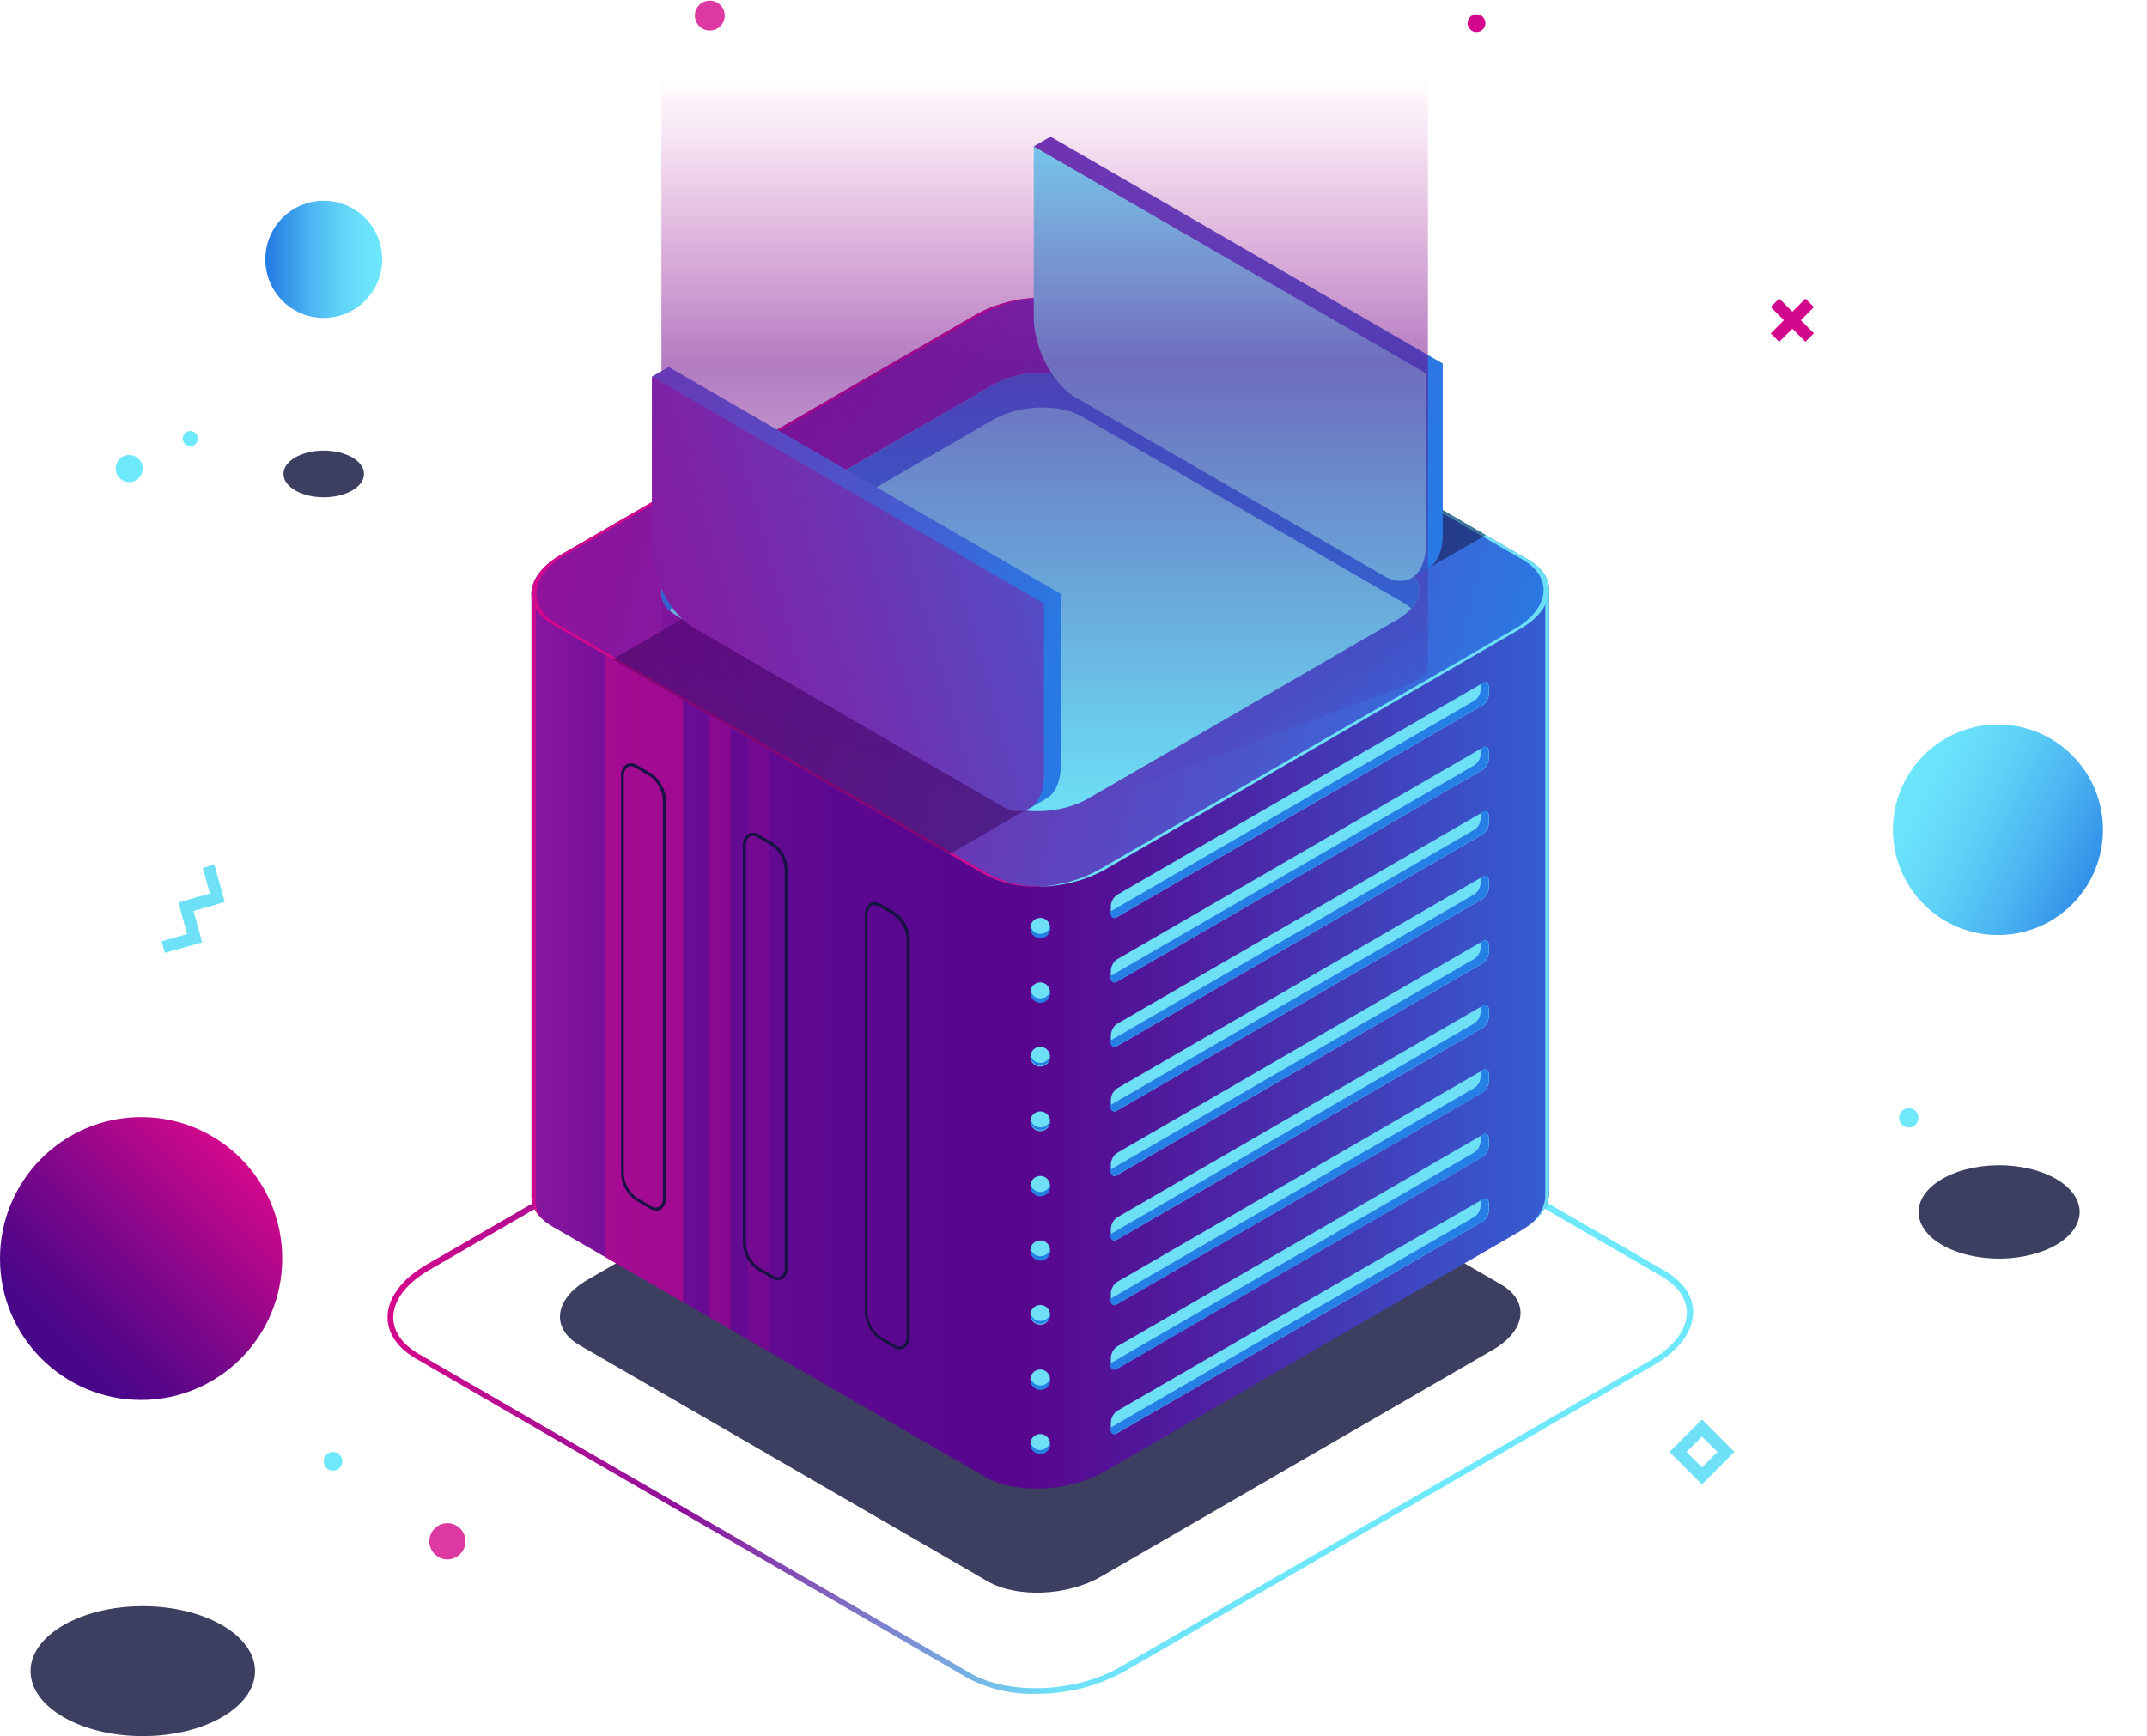 <svg width="633" height="512" viewBox="0 0 633 512" fill="none" xmlns="http://www.w3.org/2000/svg">
<path d="M41.602 412.859C64.579 412.859 83.205 394.188 83.205 371.155C83.205 348.123 64.579 329.452 41.602 329.452C18.626 329.452 0 348.123 0 371.155C0 394.188 18.626 412.859 41.602 412.859Z" fill="url(#paint0_linear_147_3)"/>
<path d="M95.45 93.759C104.969 93.759 112.686 86.023 112.686 76.481C112.686 66.939 104.969 59.204 95.45 59.204C85.931 59.204 78.215 66.939 78.215 76.481C78.215 86.023 85.931 93.759 95.45 93.759Z" fill="url(#paint1_linear_147_3)"/>
<path d="M610.949 266.662C623.043 254.539 623.043 234.884 610.949 222.761C598.856 210.639 579.248 210.639 567.155 222.761C555.062 234.884 555.062 254.539 567.155 266.662C579.248 278.785 598.856 278.785 610.949 266.662Z" fill="url(#paint2_linear_147_3)"/>
<path opacity="0.8" d="M596.96 370.464C584.573 372.894 571.018 369.009 566.878 361.807C562.737 354.605 569.39 346.8 581.83 344.37C594.27 341.94 607.772 345.825 611.913 353.044C616.054 360.264 609.418 368.016 596.96 370.464Z" fill="#0C0F38"/>
<path opacity="0.8" d="M42.098 512C60.373 512 75.188 503.423 75.188 492.842C75.188 482.262 60.373 473.685 42.098 473.685C23.822 473.685 9.007 482.262 9.007 492.842C9.007 503.423 23.822 512 42.098 512Z" fill="#0C0F38"/>
<path opacity="0.8" d="M95.45 146.655C102.008 146.655 107.324 143.574 107.324 139.773C107.324 135.972 102.008 132.89 95.45 132.89C88.892 132.89 83.576 135.972 83.576 139.773C83.576 143.574 88.892 146.655 95.45 146.655Z" fill="#0C0F38"/>
<g style="mix-blend-mode:lighten" opacity="0.8">
<path d="M213.674 4.622C213.67 5.495 213.409 6.347 212.923 7.071C212.436 7.795 211.747 8.359 210.941 8.69C210.136 9.022 209.251 9.107 208.397 8.934C207.544 8.762 206.76 8.34 206.146 7.721C205.531 7.103 205.113 6.316 204.945 5.46C204.776 4.603 204.864 3.716 205.198 2.91C205.532 2.104 206.097 1.415 206.821 0.931C207.546 0.446 208.397 0.188 209.268 0.188C209.848 0.188 210.422 0.302 210.958 0.526C211.494 0.749 211.98 1.076 212.389 1.488C212.799 1.9 213.123 2.389 213.343 2.927C213.564 3.464 213.676 4.041 213.674 4.622Z" fill="#D4088C"/>
</g>
<g style="mix-blend-mode:lighten" opacity="0.8">
<path d="M131.903 459.884C134.844 459.884 137.229 457.493 137.229 454.545C137.229 451.596 134.844 449.205 131.903 449.205C128.961 449.205 126.576 451.596 126.576 454.545C126.576 457.493 128.961 459.884 131.903 459.884Z" fill="#D4088C"/>
</g>
<g style="mix-blend-mode:lighten">
<path d="M100.918 430.934C100.922 431.479 100.764 432.012 100.465 432.467C100.165 432.921 99.738 433.276 99.237 433.487C98.737 433.698 98.184 433.755 97.651 433.651C97.118 433.547 96.628 433.286 96.242 432.903C95.857 432.519 95.594 432.029 95.487 431.495C95.379 430.961 95.433 430.408 95.64 429.904C95.847 429.401 96.198 428.97 96.65 428.667C97.101 428.364 97.632 428.203 98.175 428.203C98.535 428.2 98.891 428.269 99.224 428.406C99.556 428.542 99.859 428.743 100.114 428.997C100.369 429.25 100.571 429.552 100.709 429.885C100.847 430.218 100.918 430.574 100.918 430.934Z" fill="#6EE8FC"/>
</g>
<g style="mix-blend-mode:lighten">
<path d="M565.586 329.665C565.586 330.226 565.42 330.775 565.109 331.242C564.798 331.708 564.356 332.072 563.839 332.287C563.321 332.502 562.752 332.558 562.203 332.448C561.654 332.339 561.149 332.069 560.753 331.672C560.357 331.275 560.087 330.769 559.978 330.218C559.869 329.668 559.925 329.097 560.139 328.579C560.354 328.06 560.717 327.617 561.182 327.305C561.648 326.993 562.195 326.827 562.755 326.827C563.128 326.824 563.497 326.896 563.841 327.038C564.186 327.18 564.499 327.389 564.762 327.653C565.026 327.917 565.234 328.23 565.376 328.576C565.517 328.921 565.589 329.291 565.586 329.665Z" fill="#6EE8FC"/>
</g>
<g style="mix-blend-mode:lighten">
<path d="M42.08 138.176C42.08 138.966 41.847 139.737 41.409 140.394C40.972 141.05 40.35 141.562 39.622 141.864C38.895 142.166 38.094 142.245 37.322 142.091C36.55 141.937 35.84 141.557 35.283 140.999C34.727 140.44 34.347 139.729 34.194 138.955C34.04 138.181 34.119 137.378 34.42 136.649C34.722 135.92 35.232 135.296 35.887 134.858C36.541 134.419 37.311 134.185 38.099 134.185C39.155 134.185 40.167 134.606 40.914 135.354C41.661 136.103 42.08 137.118 42.08 138.176Z" fill="#6EE8FC"/>
</g>
<g style="mix-blend-mode:lighten">
<path d="M58.307 129.343C58.307 129.781 58.177 130.21 57.934 130.574C57.691 130.939 57.345 131.223 56.941 131.391C56.537 131.559 56.092 131.603 55.663 131.517C55.234 131.432 54.84 131.22 54.531 130.91C54.221 130.6 54.011 130.205 53.925 129.775C53.84 129.345 53.884 128.899 54.051 128.494C54.219 128.089 54.502 127.743 54.866 127.499C55.23 127.255 55.657 127.125 56.095 127.125C56.386 127.123 56.675 127.179 56.944 127.289C57.213 127.4 57.458 127.563 57.664 127.769C57.87 127.976 58.033 128.221 58.143 128.491C58.254 128.761 58.309 129.051 58.307 129.343Z" fill="#6EE8FC"/>
</g>
<g style="mix-blend-mode:lighten">
<path d="M437.93 6.822C437.934 7.342 437.783 7.851 437.497 8.285C437.212 8.719 436.804 9.059 436.326 9.26C435.848 9.461 435.32 9.516 434.811 9.417C434.302 9.317 433.834 9.069 433.466 8.702C433.098 8.336 432.847 7.868 432.744 7.358C432.642 6.849 432.692 6.32 432.89 5.839C433.088 5.358 433.423 4.947 433.854 4.658C434.286 4.369 434.793 4.214 435.311 4.214C436.003 4.214 436.666 4.488 437.157 4.977C437.648 5.465 437.926 6.129 437.93 6.822Z" fill="#D4088C"/>
</g>
<path d="M55.281 269.105L54.325 265.682L61.899 263.553L59.775 255.961L63.191 255.003L66.27 266.019L55.281 269.105Z" fill="#6EE1F8"/>
<path d="M48.592 281.008L47.637 277.584L55.21 275.456L53.105 267.863L56.502 266.906L59.581 277.921L48.592 281.008Z" fill="#6EE1F8"/>
<path d="M55.688 277.176L52.627 266.161L63.616 263.074L64.554 266.498L56.98 268.626L59.103 276.218L55.688 277.176Z" fill="#6EE1F8"/>
<path d="M501.794 437.764L492.238 428.185L501.794 418.606L511.35 428.185L501.794 437.764ZM497.246 428.185L501.794 432.762L506.359 428.185L501.794 423.679L497.246 428.185Z" fill="#6EE1F8"/>
<path d="M524.576 88.037L522.073 90.546L532.309 100.806L534.811 98.298L524.576 88.037Z" fill="#D4088C"/>
<path d="M532.309 88.055L522.073 98.315L524.576 100.824L534.811 90.564L532.309 88.055Z" fill="#D4088C"/>
<path d="M305.338 499.53C298.382 499.721 291.493 498.127 285.324 494.9L122.525 400.619C117.216 397.533 114.261 393.222 114.261 388.486C114.261 382.845 118.455 377.169 125.763 372.947L282.121 282.48C295.729 274.604 316.38 273.77 328.13 280.6L490.929 374.845C496.238 377.932 499.193 382.242 499.193 386.978C499.193 392.637 494.999 398.295 487.691 402.535L331.332 493.037C323.357 497.377 314.412 499.611 305.338 499.53ZM308.045 277.797C299.273 277.72 290.627 279.881 282.917 284.076L126.559 374.543C119.799 378.446 115.942 383.555 115.942 388.557C115.942 392.637 118.561 396.397 123.321 399.2L286.12 493.463C297.428 500.009 317.3 499.175 330.359 491.583L486.717 401.116C493.477 397.213 497.335 392.105 497.335 387.102C497.335 383.022 494.716 379.262 489.956 376.459L327.156 282.214C321.271 279.112 314.693 277.567 308.045 277.726V277.797Z" fill="url(#paint3_linear_147_3)"/>
<path opacity="0.8" d="M291.198 466.359L170.868 396.717C162.303 391.768 163.383 383.111 173.257 377.399L288.809 310.525C298.683 304.813 313.583 304.192 322.183 309.141L442.513 378.783C451.078 383.732 449.998 392.388 440.124 398.1L324.59 464.975C314.698 470.687 299.763 471.308 291.198 466.359Z" fill="#0C0F38"/>
<path d="M456.723 174.594H393.496L323.103 133.795C314.043 128.473 298.206 129.218 287.712 135.267L219.85 174.594H156.677V352.157C156.429 355.705 158.446 359.129 162.746 361.647L290.26 435.44C299.321 440.762 315.158 440.034 325.652 433.968L448.123 363.12C453.555 359.98 456.457 356.024 456.74 352.157L456.723 174.594Z" fill="url(#paint4_linear_147_3)"/>
<path d="M172.691 174.594H156.765V352.157C156.688 353.482 156.909 354.808 157.411 356.036C157.914 357.264 158.684 358.363 159.667 359.253C158.389 357.588 157.76 355.513 157.897 353.417V175.835H174.089C173.54 175.339 173.116 174.984 172.691 174.594Z" fill="#D4088C"/>
<path d="M436.497 174.594L436.125 175.658H455.59V353.222C455.27 355.928 454.019 358.437 452.051 360.317C454.605 358.318 456.276 355.395 456.705 352.175V174.594H436.497Z" fill="#6DE0F6"/>
<g style="mix-blend-mode:lighten" opacity="0.5">
<path d="M201.358 383.98V178.035H178.389V370.694L201.358 383.98Z" fill="#D4088C"/>
</g>
<g style="mix-blend-mode:lighten" opacity="0.3">
<path d="M215.444 392.14V191.871H209.18V388.504L215.444 392.14Z" fill="#D4088C"/>
</g>
<g style="mix-blend-mode:lighten" opacity="0.15">
<path d="M226.68 398.632V194.284H220.416V395.014L226.68 398.632Z" fill="#D4088C"/>
</g>
<path d="M290.279 257.894L162.764 184.084C153.704 178.762 154.837 169.68 165.312 163.614L287.73 92.766C298.206 86.717 314.044 86.043 323.122 91.293L450.636 165.086C459.696 170.407 458.564 179.507 448.088 185.556L325.67 256.511C315.176 262.471 299.339 263.127 290.279 257.894Z" fill="url(#paint5_linear_147_3)"/>
<path d="M291.676 257.894L164.268 184.084C155.19 178.762 156.34 169.68 166.798 163.614L289.234 92.766C294.776 89.726 300.952 88.031 307.266 87.816C300.468 87.816 293.777 89.517 287.801 92.766L165.383 163.614C154.907 169.68 153.774 178.851 162.835 184.084L290.349 257.894C295.693 260.657 301.694 261.884 307.691 261.442C302.135 261.687 296.612 260.463 291.676 257.894Z" fill="#D4088C"/>
<path d="M450.618 165.086L323.104 91.293C317.753 88.531 311.746 87.303 305.744 87.746C311.205 87.55 316.624 88.772 321.475 91.293L448.972 165.086C458.05 170.407 456.9 179.507 446.442 185.556L324.024 256.511C318.487 259.547 312.317 261.242 306.01 261.46C312.867 261.483 319.62 259.781 325.652 256.511L448.07 185.556C458.545 179.507 459.678 170.336 450.618 165.086Z" fill="#6DE0F6"/>
<path d="M294.472 236.608L199.535 181.618C192.793 177.698 193.643 170.975 201.429 166.363L292.579 113.626C300.365 109.103 312.168 108.624 318.91 112.526L413.846 167.516C420.588 171.419 419.739 178.159 411.953 182.753L320.803 235.508C313.017 240.014 301.249 240.51 294.472 236.608Z" fill="#6DE0F6"/>
<path d="M201.429 176.687L292.579 123.897C300.365 119.391 312.168 118.894 318.91 122.815L413.846 177.804C414.657 178.272 415.411 178.831 416.094 179.472C419.721 175.374 419.084 170.603 413.846 167.534L318.91 112.544C312.168 108.642 300.365 109.12 292.579 113.644L201.429 166.469C194.651 170.39 193.147 176.066 197.288 180.039C198.482 178.709 199.88 177.578 201.429 176.687Z" fill="#267FE5"/>
<path d="M329.28 270.489L437.223 207.942C437.761 207.551 438.201 207.04 438.508 206.449C438.816 205.858 438.981 205.203 438.992 204.537V202.763C438.992 201.432 438.178 200.829 437.223 201.397L329.28 263.943C328.74 264.337 328.299 264.851 327.992 265.446C327.685 266.04 327.52 266.698 327.51 267.367V269.141C327.492 270.453 328.306 271.127 329.28 270.489Z" fill="#6DE0F6"/>
<path d="M434.78 206.594C435.323 206.203 435.766 205.69 436.074 205.095C436.381 204.5 436.544 203.841 436.549 203.171V201.734L437.133 201.397C438.107 200.829 438.903 201.397 438.903 202.763V204.537C438.892 205.203 438.726 205.858 438.419 206.449C438.112 207.04 437.672 207.551 437.133 207.942L329.19 270.489C328.217 271.056 327.421 270.489 327.421 269.141V268.804L434.78 206.594Z" fill="#267FE5"/>
<path d="M329.28 289.522L437.223 226.976C437.762 226.582 438.203 226.068 438.511 225.474C438.818 224.879 438.983 224.222 438.992 223.552V221.778C438.992 220.466 438.178 219.863 437.223 220.43L329.28 282.959C328.743 283.356 328.304 283.871 327.997 284.464C327.69 285.058 327.524 285.714 327.51 286.383V288.156C327.492 289.487 328.306 290.09 329.28 289.522Z" fill="#6DE0F6"/>
<path d="M434.78 225.628C435.321 225.235 435.762 224.721 436.07 224.126C436.377 223.532 436.541 222.874 436.549 222.204V220.767L437.133 220.43C438.107 219.863 438.903 220.43 438.903 221.778V223.552C438.893 224.222 438.729 224.879 438.421 225.474C438.114 226.068 437.673 226.582 437.133 226.976L329.19 289.522C328.217 290.09 327.421 289.522 327.421 288.156V287.837L434.78 225.628Z" fill="#267FE5"/>
<path d="M329.28 308.538L437.223 246.009C437.761 245.615 438.202 245.1 438.509 244.506C438.816 243.912 438.981 243.255 438.992 242.586V240.812C438.992 239.499 438.178 238.878 437.223 239.464L329.28 301.992C328.741 302.387 328.301 302.902 327.994 303.496C327.687 304.09 327.521 304.747 327.51 305.416V307.19C327.492 308.503 328.306 309.123 329.28 308.538Z" fill="#6DE0F6"/>
<path d="M434.78 244.661C435.32 244.268 435.761 243.753 436.068 243.159C436.375 242.565 436.54 241.907 436.549 241.238V239.783L437.133 239.464C438.107 238.879 438.903 239.464 438.903 240.812V242.586C438.892 243.255 438.727 243.912 438.42 244.506C438.113 245.1 437.672 245.615 437.133 246.009L329.19 308.538C328.217 309.123 327.421 308.538 327.421 307.19V306.853L434.78 244.661Z" fill="#267FE5"/>
<path d="M329.28 327.572L437.223 265.043C437.759 264.646 438.198 264.131 438.505 263.538C438.812 262.944 438.979 262.288 438.992 261.619V259.846C438.992 258.515 438.178 257.912 437.223 258.48L329.28 321.026C328.74 321.42 328.299 321.934 327.992 322.528C327.685 323.123 327.52 323.78 327.51 324.45V326.223C327.492 327.536 328.306 328.139 329.28 327.572Z" fill="#6DE0F6"/>
<path d="M434.78 263.677C435.323 263.286 435.766 262.773 436.074 262.178C436.381 261.583 436.544 260.923 436.549 260.254V258.817L437.133 258.48C438.107 257.912 438.903 258.48 438.903 259.846V261.619C438.889 262.288 438.723 262.944 438.416 263.538C438.109 264.131 437.67 264.646 437.133 265.043L329.19 327.572C328.217 328.139 327.421 327.572 327.421 326.223V325.886L434.78 263.677Z" fill="#267FE5"/>
<path d="M329.28 346.605L437.223 284.059C437.762 283.665 438.203 283.151 438.511 282.556C438.818 281.962 438.983 281.304 438.992 280.635V278.861C438.992 277.549 438.178 276.946 437.223 277.513L329.28 340.06C328.741 340.451 328.301 340.962 327.994 341.553C327.687 342.144 327.521 342.799 327.51 343.465V345.239C327.492 346.57 328.306 347.173 329.28 346.605Z" fill="#6DE0F6"/>
<path d="M434.78 282.711C435.321 282.318 435.762 281.804 436.07 281.209C436.377 280.615 436.541 279.957 436.549 279.287V277.85L437.133 277.513C438.107 276.946 438.903 277.513 438.903 278.861V280.635C438.893 281.304 438.729 281.962 438.421 282.556C438.114 283.151 437.673 283.665 437.133 284.059L329.19 346.605C328.217 347.173 327.421 346.605 327.421 345.239V344.92L434.78 282.711Z" fill="#267FE5"/>
<path d="M329.28 365.639L437.223 303.092C437.761 302.698 438.202 302.183 438.509 301.589C438.816 300.995 438.981 300.338 438.992 299.669V297.895C438.992 296.582 438.178 295.979 437.223 296.547L329.28 359.075C328.743 359.472 328.304 359.987 327.997 360.581C327.69 361.174 327.524 361.831 327.51 362.499V364.273C327.492 365.603 328.306 366.206 329.28 365.639Z" fill="#6DE0F6"/>
<path d="M434.78 301.744C435.321 301.351 435.762 300.837 436.07 300.243C436.377 299.648 436.541 298.99 436.549 298.321V296.884L437.133 296.547C438.107 295.979 438.903 296.547 438.903 297.895V299.669C438.892 300.338 438.727 300.995 438.42 301.589C438.113 302.183 437.672 302.698 437.133 303.092L329.19 365.639C328.217 366.206 327.421 365.639 327.421 364.273V363.953L434.78 301.744Z" fill="#267FE5"/>
<path d="M329.28 384.654L437.223 322.126C437.761 321.731 438.202 321.217 438.509 320.623C438.816 320.029 438.981 319.371 438.992 318.702V316.928C438.992 315.598 438.178 314.995 437.223 315.563L329.28 378.109C328.741 378.504 328.301 379.018 327.994 379.612C327.687 380.206 327.521 380.864 327.51 381.532V383.306C327.492 384.654 328.306 385.222 329.28 384.654Z" fill="#6DE0F6"/>
<path d="M434.78 320.795C435.32 320.406 435.762 319.895 436.07 319.304C436.377 318.712 436.541 318.057 436.549 317.39V315.935L437.133 315.598C438.107 315.03 438.903 315.598 438.903 316.964V318.738C438.889 319.406 438.723 320.062 438.416 320.656C438.109 321.25 437.67 321.765 437.133 322.161L329.19 384.69C328.217 385.258 327.421 384.69 327.421 383.342V383.005L434.78 320.795Z" fill="#267FE5"/>
<path d="M329.28 403.688L437.223 341.142C437.761 340.751 438.201 340.239 438.508 339.648C438.816 339.057 438.981 338.402 438.992 337.736V335.962C438.992 334.632 438.178 334.028 437.223 334.596L329.28 397.142C328.74 397.536 328.299 398.051 327.992 398.645C327.685 399.239 327.52 399.897 327.51 400.566V402.34C327.492 403.653 328.306 404.256 329.28 403.688Z" fill="#6DE0F6"/>
<path d="M434.78 339.793C435.323 339.403 435.766 338.889 436.074 338.294C436.381 337.699 436.544 337.04 436.549 336.37V334.986L437.133 334.649C438.107 334.082 438.903 334.649 438.903 336.015V337.789C438.892 338.455 438.726 339.11 438.419 339.701C438.112 340.292 437.672 340.804 437.133 341.195L329.19 403.741C328.217 404.309 327.421 403.741 327.421 402.393V402.056L434.78 339.793Z" fill="#267FE5"/>
<path d="M329.28 422.722L437.223 360.175C437.762 359.781 438.203 359.267 438.511 358.673C438.818 358.079 438.983 357.421 438.992 356.752V354.978C438.992 353.665 438.178 353.062 437.223 353.63L329.28 416.158C328.743 416.555 328.304 417.07 327.997 417.663C327.69 418.257 327.524 418.913 327.51 419.582V421.356C327.492 422.686 328.306 423.289 329.28 422.722Z" fill="#6DE0F6"/>
<path d="M434.78 358.827C435.321 358.434 435.762 357.92 436.07 357.326C436.377 356.731 436.541 356.073 436.549 355.403V353.967L437.133 353.63C438.107 353.062 438.903 353.63 438.903 354.978V356.752C438.893 357.421 438.729 358.079 438.421 358.673C438.114 359.267 437.673 359.781 437.133 360.175L329.19 422.722C328.217 423.289 327.421 422.722 327.421 421.356V421.036L434.78 358.827Z" fill="#267FE5"/>
<path d="M306.7 276.502C308.303 276.502 309.602 275.2 309.602 273.593C309.602 271.986 308.303 270.684 306.7 270.684C305.097 270.684 303.798 271.986 303.798 273.593C303.798 275.2 305.097 276.502 306.7 276.502Z" fill="#6DE0F6"/>
<path d="M306.7 275.402C306.026 275.402 305.372 275.167 304.852 274.736C304.333 274.305 303.978 273.707 303.851 273.043C303.834 273.22 303.834 273.398 303.851 273.575C303.82 273.975 303.871 274.377 304.003 274.756C304.134 275.135 304.342 275.483 304.614 275.777C304.885 276.072 305.215 276.307 305.581 276.468C305.948 276.628 306.344 276.711 306.744 276.711C307.144 276.711 307.54 276.628 307.907 276.468C308.274 276.307 308.603 276.072 308.875 275.777C309.147 275.483 309.354 275.135 309.486 274.756C309.617 274.377 309.669 273.975 309.637 273.575C309.655 273.398 309.655 273.22 309.637 273.043C309.507 273.722 309.14 274.332 308.602 274.765C308.064 275.197 307.389 275.423 306.7 275.402Z" fill="#267FE5"/>
<path d="M306.7 295.536C308.303 295.536 309.602 294.233 309.602 292.626C309.602 291.02 308.303 289.717 306.7 289.717C305.097 289.717 303.798 291.02 303.798 292.626C303.798 294.233 305.097 295.536 306.7 295.536Z" fill="#6DE0F6"/>
<path d="M306.7 294.418C306.027 294.422 305.374 294.19 304.854 293.763C304.333 293.335 303.979 292.739 303.851 292.077C303.832 292.253 303.832 292.432 303.851 292.609C303.819 293.009 303.871 293.411 304.002 293.79C304.134 294.169 304.342 294.516 304.613 294.811C304.885 295.105 305.215 295.34 305.581 295.501C305.948 295.662 306.344 295.745 306.744 295.745C307.144 295.745 307.54 295.662 307.907 295.501C308.273 295.34 308.603 295.105 308.875 294.811C309.146 294.516 309.354 294.169 309.485 293.79C309.617 293.411 309.668 293.009 309.637 292.609C309.655 292.432 309.655 292.253 309.637 292.077C309.507 292.754 309.139 293.362 308.6 293.792C308.062 294.221 307.387 294.443 306.7 294.418Z" fill="#267FE5"/>
<path d="M306.7 314.551C308.303 314.551 309.602 313.249 309.602 311.642C309.602 310.036 308.303 308.733 306.7 308.733C305.097 308.733 303.798 310.036 303.798 311.642C303.798 313.249 305.097 314.551 306.7 314.551Z" fill="#6DE0F6"/>
<path d="M306.7 313.452C306.024 313.455 305.369 313.221 304.849 312.789C304.328 312.358 303.975 311.758 303.851 311.092C303.832 311.275 303.832 311.459 303.851 311.642C303.908 312.372 304.237 313.054 304.774 313.551C305.31 314.048 306.013 314.324 306.744 314.324C307.474 314.324 308.178 314.048 308.714 313.551C309.251 313.054 309.58 312.372 309.637 311.642C309.655 311.459 309.655 311.275 309.637 311.092C309.51 311.773 309.144 312.386 308.605 312.819C308.066 313.252 307.39 313.476 306.7 313.452Z" fill="#267FE5"/>
<path d="M306.7 333.585C308.303 333.585 309.602 332.282 309.602 330.676C309.602 329.069 308.303 327.767 306.7 327.767C305.097 327.767 303.798 329.069 303.798 330.676C303.798 332.282 305.097 333.585 306.7 333.585Z" fill="#6DE0F6"/>
<path d="M306.7 332.485C306.024 332.488 305.369 332.254 304.849 331.823C304.328 331.392 303.975 330.791 303.851 330.126C303.832 330.309 303.832 330.493 303.851 330.676C303.908 331.406 304.237 332.087 304.774 332.585C305.31 333.082 306.013 333.358 306.744 333.358C307.474 333.358 308.178 333.082 308.714 332.585C309.251 332.087 309.58 331.406 309.637 330.676C309.655 330.493 309.655 330.309 309.637 330.126C309.51 330.807 309.144 331.419 308.605 331.852C308.066 332.285 307.39 332.51 306.7 332.485Z" fill="#267FE5"/>
<path d="M306.7 352.618C308.303 352.618 309.602 351.316 309.602 349.709C309.602 348.103 308.303 346.8 306.7 346.8C305.097 346.8 303.798 348.103 303.798 349.709C303.798 351.316 305.097 352.618 306.7 352.618Z" fill="#6DE0F6"/>
<path d="M306.7 351.519C306.026 351.519 305.372 351.283 304.852 350.852C304.333 350.422 303.978 349.823 303.851 349.159C303.834 349.336 303.834 349.515 303.851 349.692C303.82 350.092 303.871 350.494 304.003 350.873C304.134 351.252 304.342 351.599 304.614 351.894C304.885 352.188 305.215 352.423 305.581 352.584C305.948 352.745 306.344 352.828 306.744 352.828C307.144 352.828 307.54 352.745 307.907 352.584C308.274 352.423 308.603 352.188 308.875 351.894C309.147 351.599 309.354 351.252 309.486 350.873C309.617 350.494 309.669 350.092 309.637 349.692C309.655 349.515 309.655 349.336 309.637 349.159C309.507 349.839 309.14 350.449 308.602 350.881C308.064 351.314 307.389 351.54 306.7 351.519Z" fill="#267FE5"/>
<path d="M306.7 371.634C308.303 371.634 309.602 370.332 309.602 368.725C309.602 367.118 308.303 365.816 306.7 365.816C305.097 365.816 303.798 367.118 303.798 368.725C303.798 370.332 305.097 371.634 306.7 371.634Z" fill="#6DE0F6"/>
<path d="M306.7 370.464C306.024 370.467 305.369 370.232 304.849 369.801C304.328 369.37 303.975 368.77 303.851 368.104C303.832 368.287 303.832 368.471 303.851 368.654C303.819 369.054 303.871 369.456 304.002 369.835C304.134 370.214 304.342 370.562 304.613 370.856C304.885 371.151 305.215 371.386 305.581 371.547C305.948 371.707 306.344 371.79 306.744 371.79C307.144 371.79 307.54 371.707 307.907 371.547C308.273 371.386 308.603 371.151 308.875 370.856C309.146 370.562 309.354 370.214 309.485 369.835C309.617 369.456 309.668 369.054 309.637 368.654C309.655 368.471 309.655 368.287 309.637 368.104C309.51 368.785 309.144 369.397 308.605 369.83C308.066 370.263 307.39 370.488 306.7 370.464Z" fill="#267FE5"/>
<path d="M306.7 390.668C308.303 390.668 309.602 389.365 309.602 387.759C309.602 386.152 308.303 384.85 306.7 384.85C305.097 384.85 303.798 386.152 303.798 387.759C303.798 389.365 305.097 390.668 306.7 390.668Z" fill="#6DE0F6"/>
<path d="M306.7 389.568C306.024 389.571 305.369 389.337 304.849 388.906C304.328 388.475 303.975 387.874 303.851 387.209C303.832 387.392 303.832 387.576 303.851 387.759C303.908 388.489 304.237 389.17 304.774 389.668C305.31 390.165 306.013 390.441 306.744 390.441C307.474 390.441 308.178 390.165 308.714 389.668C309.251 389.17 309.58 388.489 309.637 387.759C309.655 387.576 309.655 387.392 309.637 387.209C309.51 387.889 309.144 388.502 308.605 388.935C308.066 389.368 307.39 389.593 306.7 389.568Z" fill="#267FE5"/>
<path d="M306.7 409.701C308.303 409.701 309.602 408.399 309.602 406.792C309.602 405.186 308.303 403.883 306.7 403.883C305.097 403.883 303.798 405.186 303.798 406.792C303.798 408.399 305.097 409.701 306.7 409.701Z" fill="#6DE0F6"/>
<path d="M306.7 408.602C306.026 408.601 305.372 408.366 304.852 407.935C304.333 407.505 303.978 406.906 303.851 406.242C303.834 406.419 303.834 406.598 303.851 406.775C303.82 407.174 303.871 407.577 304.003 407.955C304.134 408.334 304.342 408.682 304.614 408.977C304.885 409.271 305.215 409.506 305.581 409.667C305.948 409.828 306.344 409.911 306.744 409.911C307.144 409.911 307.54 409.828 307.907 409.667C308.274 409.506 308.603 409.271 308.875 408.977C309.147 408.682 309.354 408.334 309.486 407.955C309.617 407.577 309.669 407.174 309.637 406.775C309.655 406.598 309.655 406.419 309.637 406.242C309.507 406.921 309.14 407.532 308.602 407.964C308.064 408.396 307.389 408.622 306.7 408.602Z" fill="#267FE5"/>
<path d="M306.7 428.717C308.303 428.717 309.602 427.415 309.602 425.808C309.602 424.201 308.303 422.899 306.7 422.899C305.097 422.899 303.798 424.201 303.798 425.808C303.798 427.415 305.097 428.717 306.7 428.717Z" fill="#6DE0F6"/>
<path d="M306.7 427.617C306.025 427.621 305.37 427.386 304.849 426.955C304.328 426.524 303.975 425.924 303.851 425.258C303.762 425.682 303.769 426.12 303.87 426.54C303.972 426.961 304.166 427.354 304.438 427.69C304.71 428.026 305.054 428.296 305.443 428.482C305.833 428.668 306.259 428.765 306.691 428.765C307.123 428.765 307.549 428.668 307.939 428.482C308.329 428.296 308.672 428.026 308.944 427.69C309.216 427.354 309.41 426.961 309.512 426.54C309.613 426.12 309.62 425.682 309.531 425.258C309.408 425.921 309.057 426.519 308.54 426.949C308.023 427.38 307.372 427.616 306.7 427.617Z" fill="#267FE5"/>
<path d="M265.292 397.976C264.668 397.947 264.06 397.764 263.523 397.444L259.205 394.943C257.915 394.013 256.86 392.795 256.123 391.384C255.385 389.974 254.987 388.411 254.958 386.819V270.028C254.888 269.331 254.999 268.628 255.282 267.987C255.564 267.347 256.007 266.791 256.568 266.373C257.054 266.13 257.595 266.022 258.137 266.06C258.678 266.097 259.2 266.279 259.647 266.586L263.965 269.087C265.26 270.013 266.32 271.23 267.061 272.641C267.801 274.052 268.202 275.618 268.23 277.212V393.985C268.299 394.686 268.186 395.393 267.9 396.037C267.615 396.681 267.167 397.239 266.602 397.657C266.203 397.882 265.75 397.992 265.292 397.976ZM257.771 266.923C257.486 266.92 257.205 266.993 256.957 267.136C256.529 267.476 256.195 267.92 255.988 268.426C255.78 268.933 255.706 269.484 255.772 270.028V386.819C255.792 388.259 256.149 389.675 256.812 390.954C257.476 392.232 258.429 393.337 259.594 394.18L263.912 396.681C264.229 396.909 264.601 397.049 264.989 397.086C265.378 397.124 265.769 397.057 266.124 396.894C266.548 396.548 266.877 396.099 267.081 395.59C267.286 395.082 267.358 394.529 267.292 393.985V277.212C267.271 275.771 266.915 274.355 266.251 273.077C265.588 271.798 264.635 270.694 263.469 269.85L259.152 267.349C258.737 267.087 258.261 266.94 257.771 266.923Z" fill="#161242"/>
<path d="M193.448 357.018C192.823 356.993 192.214 356.81 191.679 356.486L187.361 353.984C186.066 353.059 185.006 351.841 184.265 350.43C183.525 349.02 183.124 347.454 183.096 345.86V229.087C183.023 228.387 183.133 227.681 183.415 227.037C183.698 226.393 184.143 225.834 184.707 225.415C185.195 225.172 185.74 225.064 186.284 225.102C186.828 225.139 187.352 225.321 187.803 225.628L192.121 228.129C193.411 229.059 194.466 230.277 195.203 231.687C195.94 233.098 196.339 234.661 196.368 236.253V353.044C196.438 353.741 196.327 354.444 196.044 355.085C195.762 355.725 195.319 356.281 194.758 356.698C194.357 356.918 193.905 357.028 193.448 357.018ZM187.75 353.222L192.068 355.723C192.382 355.949 192.751 356.088 193.136 356.126C193.522 356.163 193.91 356.097 194.262 355.936C194.688 355.594 195.02 355.149 195.227 354.643C195.435 354.138 195.511 353.587 195.448 353.044V236.253C195.427 234.812 195.071 233.396 194.407 232.118C193.744 230.84 192.791 229.735 191.626 228.892L187.308 226.391C186.991 226.163 186.619 226.023 186.23 225.985C185.842 225.948 185.451 226.014 185.096 226.178C184.672 226.524 184.343 226.973 184.138 227.481C183.934 227.99 183.862 228.542 183.928 229.087V345.86C183.948 347.301 184.305 348.717 184.968 349.995C185.632 351.273 186.585 352.378 187.75 353.222Z" fill="#161242"/>
<path d="M229.37 377.559C228.742 377.536 228.131 377.347 227.6 377.009L223.283 374.508C221.988 373.586 220.928 372.372 220.187 370.964C219.447 369.556 219.046 367.993 219.018 366.401V249.557C218.946 248.858 219.059 248.153 219.345 247.512C219.63 246.871 220.079 246.316 220.646 245.903C221.13 245.653 221.672 245.54 222.215 245.578C222.758 245.615 223.281 245.801 223.725 246.116L228.043 248.617C229.335 249.54 230.393 250.755 231.13 252.163C231.868 253.571 232.265 255.133 232.29 256.724V373.515C232.365 374.212 232.256 374.917 231.974 375.558C231.691 376.2 231.244 376.755 230.679 377.169C230.291 377.426 229.835 377.562 229.37 377.559ZM221.849 246.506C221.564 246.501 221.282 246.575 221.035 246.719C220.606 247.057 220.271 247.502 220.063 248.008C219.855 248.515 219.782 249.067 219.85 249.61V366.401C219.869 367.84 220.225 369.254 220.889 370.53C221.552 371.805 222.506 372.907 223.672 373.745L227.99 376.246C228.304 376.473 228.673 376.612 229.058 376.649C229.444 376.686 229.832 376.621 230.184 376.459C230.614 376.121 230.949 375.677 231.156 375.17C231.364 374.663 231.438 374.111 231.37 373.568V256.724C231.351 255.285 230.995 253.871 230.331 252.595C229.667 251.32 228.714 250.218 227.547 249.38L223.23 246.879C222.814 246.619 222.339 246.472 221.849 246.453V246.506Z" fill="#161242"/>
<path opacity="0.5" d="M420.924 147.773L416.854 170.017L438.018 157.831L420.924 147.773Z" fill="#13113D"/>
<path d="M309.726 40.295L304.789 43.168L309.726 48.809V90.672C309.726 99.808 315.265 110.415 322.113 114.371L412.962 166.966L413.245 167.108L416.183 170.461L420.801 167.764L420.996 167.64L421.421 167.392C423.845 165.778 425.367 162.372 425.367 157.6V107.222L309.726 40.295Z" fill="url(#paint6_linear_147_3)"/>
<path d="M304.789 43.168L420.412 110.078V160.456C420.412 169.591 414.873 173.795 408.025 169.84L317.176 117.245C310.328 113.289 304.789 102.681 304.789 93.528V43.168Z" fill="#6DE0F6"/>
<path opacity="0.5" d="M302.082 239.003L279.945 251.916L180.602 194.426L201.182 182.576L302.082 239.003Z" fill="#38025B"/>
<path style="mix-blend-mode:lighten" d="M421 23H195V196.389H195.143C194.624 198.263 196.056 200.101 199.601 201.431L295.647 237.284C302.468 239.829 314.391 239.505 322.286 236.567L414.484 202.183C418.888 200.529 421.018 198.424 420.911 196.4H421V23Z" fill="url(#paint7_linear_147_3)"/>
<path d="M197.128 108.216L192.191 111.089L197.128 116.73V158.593C197.128 167.729 202.667 178.337 209.515 182.292L300.364 234.887L300.648 235.029L303.585 238.382L308.204 235.686L308.381 235.561L308.823 235.313C311.247 233.699 312.769 230.293 312.769 225.521V175.144L197.128 108.216Z" fill="url(#paint8_linear_147_3)"/>
<path d="M192.191 111.089L307.814 178V228.377C307.814 237.513 302.258 241.717 295.427 237.761L204.578 185.166C197.73 181.21 192.191 170.603 192.191 161.467V111.089Z" fill="url(#paint9_linear_147_3)"/>
<path opacity="0.5" d="M438.355 158.026L420.925 147.773L438.355 158.026Z" fill="#38025B"/>
<defs>
<linearGradient id="paint0_linear_147_3" x1="70.999" y1="341.657" x2="12.021" y2="400.491" gradientUnits="userSpaceOnUse">
<stop stop-color="#D4088C"/>
<stop offset="0.04" stop-color="#CC088C"/>
<stop offset="0.46" stop-color="#85078A"/>
<stop offset="0.76" stop-color="#590689"/>
<stop offset="0.91" stop-color="#480689"/>
</linearGradient>
<linearGradient id="paint1_linear_147_3" x1="112.686" y1="76.481" x2="78.233" y2="76.481" gradientUnits="userSpaceOnUse">
<stop stop-color="#6EE8FC"/>
<stop offset="0.16" stop-color="#6AE2FB"/>
<stop offset="0.37" stop-color="#5ED1F7"/>
<stop offset="0.61" stop-color="#4BB5F1"/>
<stop offset="0.87" stop-color="#308EE8"/>
<stop offset="0.96" stop-color="#267FE5"/>
</linearGradient>
<linearGradient id="paint2_linear_147_3" x1="557.74" y1="229.164" x2="627.186" y2="263.584" gradientUnits="userSpaceOnUse">
<stop stop-color="#6EE8FC"/>
<stop offset="0.16" stop-color="#6AE2FB"/>
<stop offset="0.37" stop-color="#5ED1F7"/>
<stop offset="0.61" stop-color="#4BB5F1"/>
<stop offset="0.87" stop-color="#308EE8"/>
<stop offset="0.96" stop-color="#267FE5"/>
</linearGradient>
<linearGradient id="paint3_linear_147_3" x1="114.172" y1="387.759" x2="499.21" y2="387.759" gradientUnits="userSpaceOnUse">
<stop stop-color="#D4088C"/>
<stop offset="0.23" stop-color="#8D139B"/>
<stop offset="0.51" stop-color="#6EE1F8"/>
<stop offset="0.78" stop-color="#6EE8FC"/>
<stop offset="1" stop-color="#6EE8FC"/>
</linearGradient>
<linearGradient id="paint4_linear_147_3" x1="128.275" y1="284.644" x2="493.866" y2="284.644" gradientUnits="userSpaceOnUse">
<stop stop-color="#A31FA9"/>
<stop offset="0.07" stop-color="#8B17A0"/>
<stop offset="0.15" stop-color="#740F98"/>
<stop offset="0.24" stop-color="#640A92"/>
<stop offset="0.34" stop-color="#5B078F"/>
<stop offset="0.48" stop-color="#58068E"/>
<stop offset="0.63" stop-color="#4D22A3"/>
<stop offset="0.94" stop-color="#3168DA"/>
<stop offset="1" stop-color="#2C75E4"/>
</linearGradient>
<linearGradient id="paint5_linear_147_3" x1="157.755" y1="178.062" x2="440.38" y2="246.667" gradientUnits="userSpaceOnUse">
<stop stop-color="#8D139B"/>
<stop offset="0.17" stop-color="#851BA1"/>
<stop offset="0.43" stop-color="#6E33B2"/>
<stop offset="0.76" stop-color="#4958CD"/>
<stop offset="1" stop-color="#2979E4"/>
</linearGradient>
<linearGradient id="paint6_linear_147_3" x1="176.797" y1="62.486" x2="425.781" y2="119.571" gradientUnits="userSpaceOnUse">
<stop stop-color="#8D139B"/>
<stop offset="0.17" stop-color="#851BA1"/>
<stop offset="0.43" stop-color="#6E33B2"/>
<stop offset="0.76" stop-color="#4958CD"/>
<stop offset="1" stop-color="#2979E4"/>
</linearGradient>
<linearGradient id="paint7_linear_147_3" x1="308" y1="238.973" x2="308" y2="23" gradientUnits="userSpaceOnUse">
<stop stop-color="#520689" stop-opacity="0"/>
<stop offset="0.61" stop-color="#70078A" stop-opacity="0.53"/>
<stop offset="1" stop-color="#B8088C" stop-opacity="0"/>
</linearGradient>
<linearGradient id="paint8_linear_147_3" x1="64.199" y1="130.407" x2="313.184" y2="187.492" gradientUnits="userSpaceOnUse">
<stop stop-color="#8D139B"/>
<stop offset="0.17" stop-color="#851BA1"/>
<stop offset="0.43" stop-color="#6E33B2"/>
<stop offset="0.76" stop-color="#4958CD"/>
<stop offset="1" stop-color="#2979E4"/>
</linearGradient>
<linearGradient id="paint9_linear_147_3" x1="153.196" y1="170.984" x2="367.16" y2="111.731" gradientUnits="userSpaceOnUse">
<stop stop-color="#8D139B"/>
<stop offset="0.17" stop-color="#851BA1"/>
<stop offset="0.43" stop-color="#6E33B2"/>
<stop offset="0.76" stop-color="#4958CD"/>
<stop offset="1" stop-color="#2979E4"/>
</linearGradient>
</defs>
</svg>
